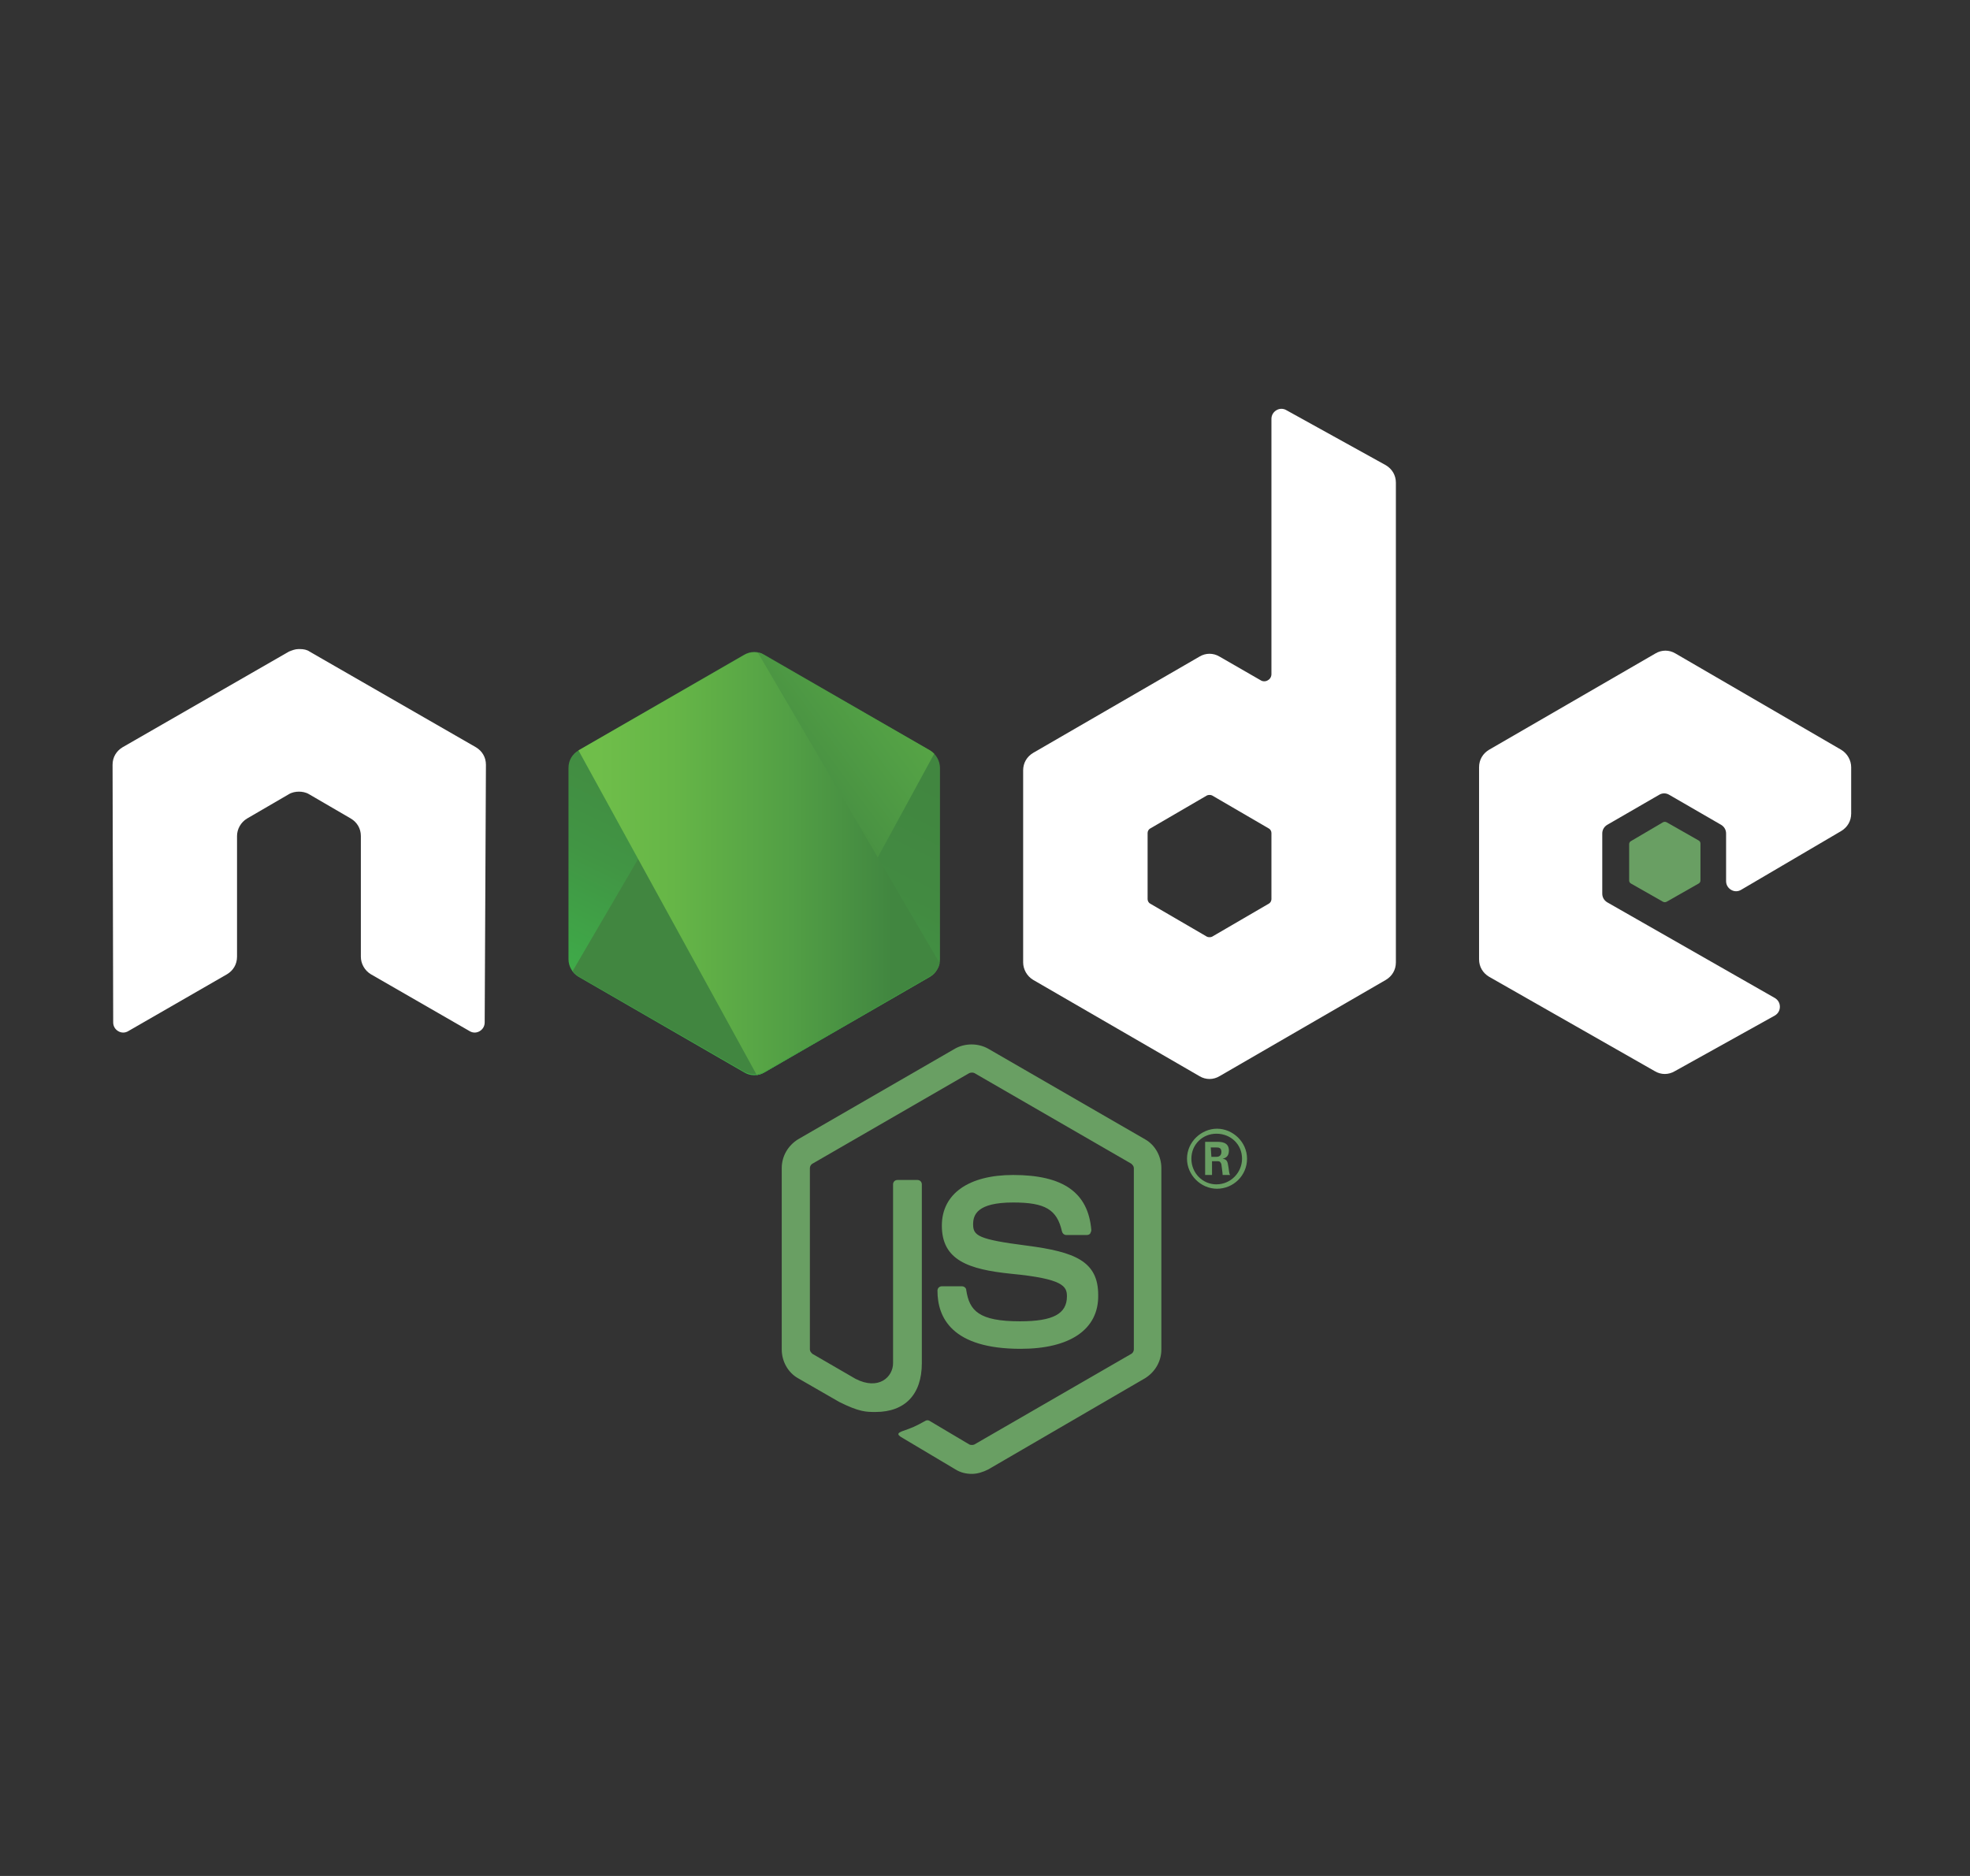 <?xml version="1.0" encoding="utf-8"?>
<!-- Generator: Adobe Illustrator 26.1.0, SVG Export Plug-In . SVG Version: 6.00 Build 0)  -->
<svg version="1.1" id="svg2816" xmlns:svg="http://www.w3.org/2000/svg"
	 xmlns="http://www.w3.org/2000/svg" xmlns:xlink="http://www.w3.org/1999/xlink" x="0px" y="0px" viewBox="0 0 315 300"
	 style="enable-background:new 0 0 315 300;" xml:space="preserve">
<rect x="0" y="0" width="315" height="300" fill="#333333" stroke="none"/>
<style type="text/css">
	.st0{fill:#699F63;}
	.st1{fill:#FFFFFF;}
	.st2{fill:url(#XMLID_00000150069668791808859130000000663045118217697437_);}
	.st3{clip-path:url(#SVGID_00000014612983621147493920000014871325870679020464_);}
	.st4{fill:none;}
	.st5{fill:url(#SVGID_00000103973783075900608580000009693075388209941948_);}
	.st6{clip-path:url(#SVGID_00000115482138707163749670000009682141053839060409_);}
	.st7{fill:url(#SVGID_00000137822453564979900810000002555806029679482800_);}
	.st8{fill:url(#SVGID_00000034806139471125837740000014772670550237755319_);}
	.st9{fill:url(#SVGID_00000010280772249094341300000017929517079826506649_);}
	.st10{fill:url(#SVGID_00000101798043642428435830000008006817733308017284_);}
	.st11{fill:url(#SVGID_00000121962893075732291330000013925961572821956500_);}
</style>
<g>
	<g>
		<path class="st0" d="M155.4,235.7c-0.9,0-1.8-0.2-2.6-0.7l-8.4-5c-1.3-0.7-0.6-0.9-0.2-1.1c1.7-0.6,2-0.7,3.8-1.7
			c0.2-0.1,0.4-0.1,0.6,0l6.4,3.8c0.2,0.1,0.6,0.1,0.8,0l25.1-14.5c0.2-0.1,0.4-0.4,0.4-0.7v-29c0-0.3-0.2-0.5-0.4-0.7l-25.1-14.5
			c-0.2-0.1-0.5-0.1-0.8,0l-25.1,14.5c-0.2,0.1-0.4,0.4-0.4,0.7v29c0,0.3,0.2,0.5,0.4,0.7l6.9,4c3.7,1.9,6-0.3,6-2.5v-28.6
			c0-0.4,0.3-0.7,0.7-0.7h3.2c0.4,0,0.7,0.3,0.7,0.7V218c0,5-2.7,7.8-7.4,7.8c-1.5,0-2.6,0-5.8-1.6l-6.6-3.8
			c-1.6-0.9-2.6-2.7-2.6-4.6v-29c0-1.9,1-3.6,2.6-4.6l25.1-14.5c1.6-0.9,3.7-0.9,5.3,0l25.1,14.5c1.6,0.9,2.6,2.7,2.6,4.6v29
			c0,1.9-1,3.6-2.6,4.6L158,235C157.2,235.4,156.3,235.7,155.4,235.7z"/>
		<path class="st0" d="M163.2,215.7c-11,0-13.3-5-13.3-9.3c0-0.4,0.3-0.7,0.7-0.7h3.2c0.4,0,0.7,0.3,0.7,0.6c0.5,3.3,2,5,8.6,5
			c5.3,0,7.5-1.2,7.5-4c0-1.6-0.6-2.8-8.9-3.6c-6.9-0.7-11.1-2.2-11.1-7.7c0-5.1,4.3-8.1,11.4-8.1c8,0,12,2.8,12.5,8.8
			c0,0.2-0.1,0.4-0.2,0.6c-0.1,0.1-0.3,0.2-0.5,0.2h-3.3c-0.3,0-0.6-0.2-0.7-0.6c-0.8-3.5-2.7-4.6-7.8-4.6c-5.8,0-6.4,2-6.4,3.5
			c0,1.8,0.8,2.4,8.6,3.4c7.7,1,11.4,2.5,11.4,7.9C175.7,212.6,171.1,215.7,163.2,215.7z"/>
	</g>
	<g>
		<path class="st0" d="M199.4,185.3c0,2.7-2.2,4.8-4.8,4.8c-2.6,0-4.8-2.2-4.8-4.8c0-2.7,2.3-4.8,4.8-4.8
			C197.1,180.5,199.4,182.6,199.4,185.3z M190.5,185.3c0,2.3,1.8,4.1,4,4.1c2.3,0,4.1-1.9,4.1-4.1c0-2.3-1.8-4-4.1-4
			C192.3,181.3,190.5,183,190.5,185.3z M192.7,182.6h1.9c0.6,0,1.9,0,1.9,1.4c0,1-0.6,1.2-1,1.3c0.7,0.1,0.8,0.5,0.9,1.2
			c0.1,0.4,0.1,1.2,0.3,1.4h-1.2c0-0.3-0.2-1.6-0.2-1.7c-0.1-0.3-0.2-0.5-0.6-0.5h-0.9v2.2h-1.1L192.7,182.6L192.7,182.6z
			 M193.7,185h0.8c0.7,0,0.8-0.5,0.8-0.8c0-0.7-0.5-0.7-0.8-0.7h-0.9L193.7,185L193.7,185z"/>
	</g>
	<path class="st1" d="M77.7,122.3c0-1.2-0.6-2.2-1.6-2.8l-26.6-15.3c-0.4-0.3-1-0.4-1.5-0.4c0,0-0.2,0-0.3,0c-0.5,0-1,0.2-1.5,0.4
		l-26.6,15.3c-1,0.6-1.6,1.6-1.6,2.8l0.1,41.2c0,0.6,0.3,1.1,0.8,1.4c0.5,0.3,1.1,0.3,1.6,0l15.8-9.1c1-0.6,1.6-1.6,1.6-2.8v-19.3
		c0-1.1,0.6-2.2,1.6-2.8l6.7-3.9c0.5-0.3,1.1-0.4,1.6-0.4c0.5,0,1.1,0.1,1.6,0.4l6.7,3.9c1,0.6,1.6,1.6,1.6,2.8v19.3
		c0,1.1,0.6,2.2,1.6,2.8l15.8,9.1c0.5,0.3,1.1,0.3,1.6,0c0.5-0.3,0.8-0.8,0.8-1.4L77.7,122.3z"/>
	<path class="st1" d="M205.7,65.6c-0.5-0.3-1.1-0.3-1.6,0c-0.5,0.3-0.8,0.8-0.8,1.4v40.8c0,0.4-0.2,0.8-0.6,1
		c-0.3,0.2-0.8,0.2-1.1,0L195,105c-1-0.6-2.2-0.6-3.2,0l-26.6,15.4c-1,0.6-1.6,1.6-1.6,2.8v30.7c0,1.1,0.6,2.2,1.6,2.8l26.6,15.4
		c1,0.6,2.2,0.6,3.2,0l26.6-15.4c1-0.6,1.6-1.6,1.6-2.8V77.2c0-1.2-0.6-2.2-1.6-2.8L205.7,65.6z M203.3,143.8c0,0.3-0.2,0.6-0.4,0.7
		l-9.1,5.3c-0.2,0.1-0.6,0.1-0.8,0l-9.1-5.3c-0.2-0.1-0.4-0.4-0.4-0.7v-10.6c0-0.3,0.2-0.6,0.4-0.7l9.1-5.3c0.2-0.1,0.6-0.1,0.8,0
		l9.1,5.3c0.2,0.1,0.4,0.4,0.4,0.7L203.3,143.8L203.3,143.8z"/>
	<g>
		<path class="st1" d="M294.4,132.9c1-0.6,1.6-1.6,1.6-2.8v-7.4c0-1.1-0.6-2.2-1.6-2.8l-26.5-15.4c-1-0.6-2.2-0.6-3.2,0l-26.6,15.4
			c-1,0.6-1.6,1.6-1.6,2.8v30.7c0,1.2,0.6,2.2,1.6,2.8l26.5,15.1c1,0.6,2.2,0.6,3.2,0l16-8.9c0.5-0.3,0.8-0.8,0.8-1.4
			c0-0.6-0.3-1.1-0.8-1.4L257,144.3c-0.5-0.3-0.8-0.8-0.8-1.4v-9.6c0-0.6,0.3-1.1,0.8-1.4l8.3-4.8c0.5-0.3,1.1-0.3,1.6,0l8.3,4.8
			c0.5,0.3,0.8,0.8,0.8,1.4v7.6c0,0.6,0.3,1.1,0.8,1.4c0.5,0.3,1.1,0.3,1.6,0L294.4,132.9z"/>
		<path class="st0" d="M265.9,131.5c0.2-0.1,0.4-0.1,0.6,0l5.1,2.9c0.2,0.1,0.3,0.3,0.3,0.5v5.9c0,0.2-0.1,0.4-0.3,0.5l-5.1,2.9
			c-0.2,0.1-0.4,0.1-0.6,0l-5.1-2.9c-0.2-0.1-0.3-0.3-0.3-0.5V135c0-0.2,0.1-0.4,0.3-0.5L265.9,131.5z"/>
	</g>
	<g>
		<g>
			
				<linearGradient id="XMLID_00000163780250507784019390000007647814509489436345_" gradientUnits="userSpaceOnUse" x1="131.367" y1="627.999" x2="107.446" y2="676.798" gradientTransform="matrix(1 0 0 1 0 -511.89)">
				<stop  offset="0" style="stop-color:#418640"/>
				<stop  offset="0.329" style="stop-color:#428A41"/>
				<stop  offset="0.635" style="stop-color:#419544"/>
				<stop  offset="0.932" style="stop-color:#3FA848"/>
				<stop  offset="1" style="stop-color:#40AD49"/>
			</linearGradient>
			<path id="XMLID_143_" style="fill:url(#XMLID_00000163780250507784019390000007647814509489436345_);" d="M122.2,104.7
				c-1-0.6-2.2-0.6-3.2,0L92.5,120c-1,0.6-1.6,1.6-1.6,2.8v30.6c0,1.1,0.6,2.2,1.6,2.8l26.5,15.3c1,0.6,2.2,0.6,3.2,0l26.5-15.3
				c1-0.6,1.6-1.6,1.6-2.8v-30.6c0-1.1-0.6-2.2-1.6-2.8L122.2,104.7z"/>
		</g>
		<g>
			<g>
				<defs>
					<path id="SVGID_1_" d="M122.2,104.7c-1-0.6-2.2-0.6-3.2,0L92.5,120c-1,0.6-1.6,1.6-1.6,2.8v30.6c0,1.1,0.6,2.2,1.6,2.8
						l26.5,15.3c1,0.6,2.2,0.6,3.2,0l26.5-15.3c1-0.6,1.6-1.6,1.6-2.8v-30.6c0-1.1-0.6-2.2-1.6-2.8L122.2,104.7z"/>
				</defs>
				<clipPath id="SVGID_00000086651630444503942280000013509730050631417243_">
					<use xlink:href="#SVGID_1_"  style="overflow:visible;"/>
				</clipPath>
				<g style="clip-path:url(#SVGID_00000086651630444503942280000013509730050631417243_);">
					<path class="st4" d="M119,104.7L92.4,120c-1,0.6-1.7,1.6-1.7,2.8v30.6c0,0.8,0.3,1.5,0.8,2l29.8-51
						C120.5,104.2,119.7,104.3,119,104.7z"/>
					<path class="st4" d="M121.5,171.7c0.3-0.1,0.5-0.2,0.7-0.3l26.5-15.3c1-0.6,1.7-1.6,1.7-2.8v-30.6c0-0.8-0.4-1.6-1-2.2
						L121.5,171.7z"/>
					
						<linearGradient id="SVGID_00000054262345186260795740000004180620907355456146_" gradientUnits="userSpaceOnUse" x1="116.571" y1="653.538" x2="183.692" y2="603.945" gradientTransform="matrix(1 0 0 1 0 -511.89)">
						<stop  offset="0.138" style="stop-color:#418640"/>
						<stop  offset="0.403" style="stop-color:#529F45"/>
						<stop  offset="0.714" style="stop-color:#66B647"/>
						<stop  offset="0.908" style="stop-color:#6FBE4A"/>
					</linearGradient>
					<path style="fill:url(#SVGID_00000054262345186260795740000004180620907355456146_);" d="M148.7,120l-26.6-15.3
						c-0.3-0.2-0.5-0.3-0.8-0.3l-29.8,51c0.3,0.3,0.6,0.5,0.9,0.7l26.6,15.3c0.8,0.4,1.6,0.5,2.5,0.3l27.9-51.2
						C149.2,120.3,149,120.2,148.7,120z"/>
				</g>
			</g>
		</g>
		<g>
			<g>
				<defs>
					<path id="SVGID_00000073694013691486095870000010922952237876904094_" d="M122.2,104.7c-1-0.6-2.2-0.6-3.2,0L92.5,120
						c-1,0.6-1.6,1.6-1.6,2.8v30.6c0,1.1,0.6,2.2,1.6,2.8l26.5,15.3c1,0.6,2.2,0.6,3.2,0l26.5-15.3c1-0.6,1.6-1.6,1.6-2.8v-30.6
						c0-1.1-0.6-2.2-1.6-2.8L122.2,104.7z"/>
				</defs>
				<clipPath id="SVGID_00000018214400841382524020000009503588702303768248_">
					<use xlink:href="#SVGID_00000073694013691486095870000010922952237876904094_"  style="overflow:visible;"/>
				</clipPath>
				<g style="clip-path:url(#SVGID_00000018214400841382524020000009503588702303768248_);">
					<path class="st4" d="M150.4,153.4v-30.6c0-1.1-0.7-2.2-1.7-2.8l-26.6-15.3c-0.3-0.2-0.6-0.3-1-0.4l29.1,49.7
						C150.4,153.9,150.4,153.6,150.4,153.4z"/>
					<path class="st4" d="M92.4,120c-1,0.6-1.7,1.6-1.7,2.8v30.6c0,1.1,0.7,2.2,1.7,2.8l26.6,15.3c0.6,0.4,1.3,0.5,2,0.4l-28.5-51.9
						L92.4,120z"/>
					
						<linearGradient id="SVGID_00000056415211299778454060000008832276154869658243_" gradientUnits="userSpaceOnUse" x1="89.991" y1="611.107" x2="151.211" y2="611.107" gradientTransform="matrix(1 0 0 1 0 -511.89)">
						<stop  offset="9.190000e-02" style="stop-color:#6FBE4A"/>
						<stop  offset="0.286" style="stop-color:#66B647"/>
						<stop  offset="0.597" style="stop-color:#529F45"/>
						<stop  offset="0.862" style="stop-color:#418640"/>
					</linearGradient>
					<polygon style="fill:url(#SVGID_00000056415211299778454060000008832276154869658243_);" points="118.1,99.1 117.8,99.3 
						118.2,99.3 					"/>
					
						<linearGradient id="SVGID_00000024715270640148072930000009314753548364489105_" gradientUnits="userSpaceOnUse" x1="89.991" y1="649.955" x2="151.211" y2="649.955" gradientTransform="matrix(1 0 0 1 0 -511.89)">
						<stop  offset="9.190000e-02" style="stop-color:#6FBE4A"/>
						<stop  offset="0.286" style="stop-color:#66B647"/>
						<stop  offset="0.597" style="stop-color:#529F45"/>
						<stop  offset="0.862" style="stop-color:#418640"/>
					</linearGradient>
					<path style="fill:url(#SVGID_00000024715270640148072930000009314753548364489105_);" d="M148.7,156.1c0.8-0.4,1.3-1.2,1.6-2
						l-29.1-49.7c-0.8-0.2-1.6,0-2.3,0.4l-26.4,15.2l28.5,51.9c0.4-0.1,0.8-0.2,1.2-0.4L148.7,156.1z"/>
					
						<linearGradient id="SVGID_00000121997419201137214050000000602606571314656934_" gradientUnits="userSpaceOnUse" x1="89.991" y1="667.432" x2="151.211" y2="667.432" gradientTransform="matrix(1 0 0 1 0 -511.89)">
						<stop  offset="9.190000e-02" style="stop-color:#6FBE4A"/>
						<stop  offset="0.286" style="stop-color:#66B647"/>
						<stop  offset="0.597" style="stop-color:#529F45"/>
						<stop  offset="0.862" style="stop-color:#418640"/>
					</linearGradient>
					<polygon style="fill:url(#SVGID_00000121997419201137214050000000602606571314656934_);" points="151.2,155.6 151,155.3 
						151,155.7 					"/>
					
						<linearGradient id="SVGID_00000052101659544864810340000000929373772237852555_" gradientUnits="userSpaceOnUse" x1="89.991" y1="675.331" x2="151.211" y2="675.331" gradientTransform="matrix(1 0 0 1 0 -511.89)">
						<stop  offset="9.190000e-02" style="stop-color:#6FBE4A"/>
						<stop  offset="0.286" style="stop-color:#66B647"/>
						<stop  offset="0.597" style="stop-color:#529F45"/>
						<stop  offset="0.862" style="stop-color:#418640"/>
					</linearGradient>
					<path style="fill:url(#SVGID_00000052101659544864810340000000929373772237852555_);" d="M148.7,156.1l-26.5,15.3
						c-0.4,0.2-0.8,0.3-1.2,0.4l0.5,1l29.4-17v-0.4l-0.7-1.2C150.1,154.9,149.5,155.7,148.7,156.1z"/>
					
						<linearGradient id="SVGID_00000014625472640145248900000017741188256147876755_" gradientUnits="userSpaceOnUse" x1="160.13" y1="626.553" x2="122.374" y2="703.576" gradientTransform="matrix(1 0 0 1 0 -511.89)">
						<stop  offset="0" style="stop-color:#418640"/>
						<stop  offset="0.329" style="stop-color:#428A41"/>
						<stop  offset="0.635" style="stop-color:#419544"/>
						<stop  offset="0.932" style="stop-color:#3FA848"/>
						<stop  offset="1" style="stop-color:#40AD49"/>
					</linearGradient>
					<path style="fill:url(#SVGID_00000014625472640145248900000017741188256147876755_);" d="M148.7,156.1l-26.5,15.3
						c-0.4,0.2-0.8,0.3-1.2,0.4l0.5,1l29.4-17v-0.4l-0.7-1.2C150.1,154.9,149.5,155.7,148.7,156.1z"/>
				</g>
			</g>
		</g>
	</g>
</g>
</svg>
